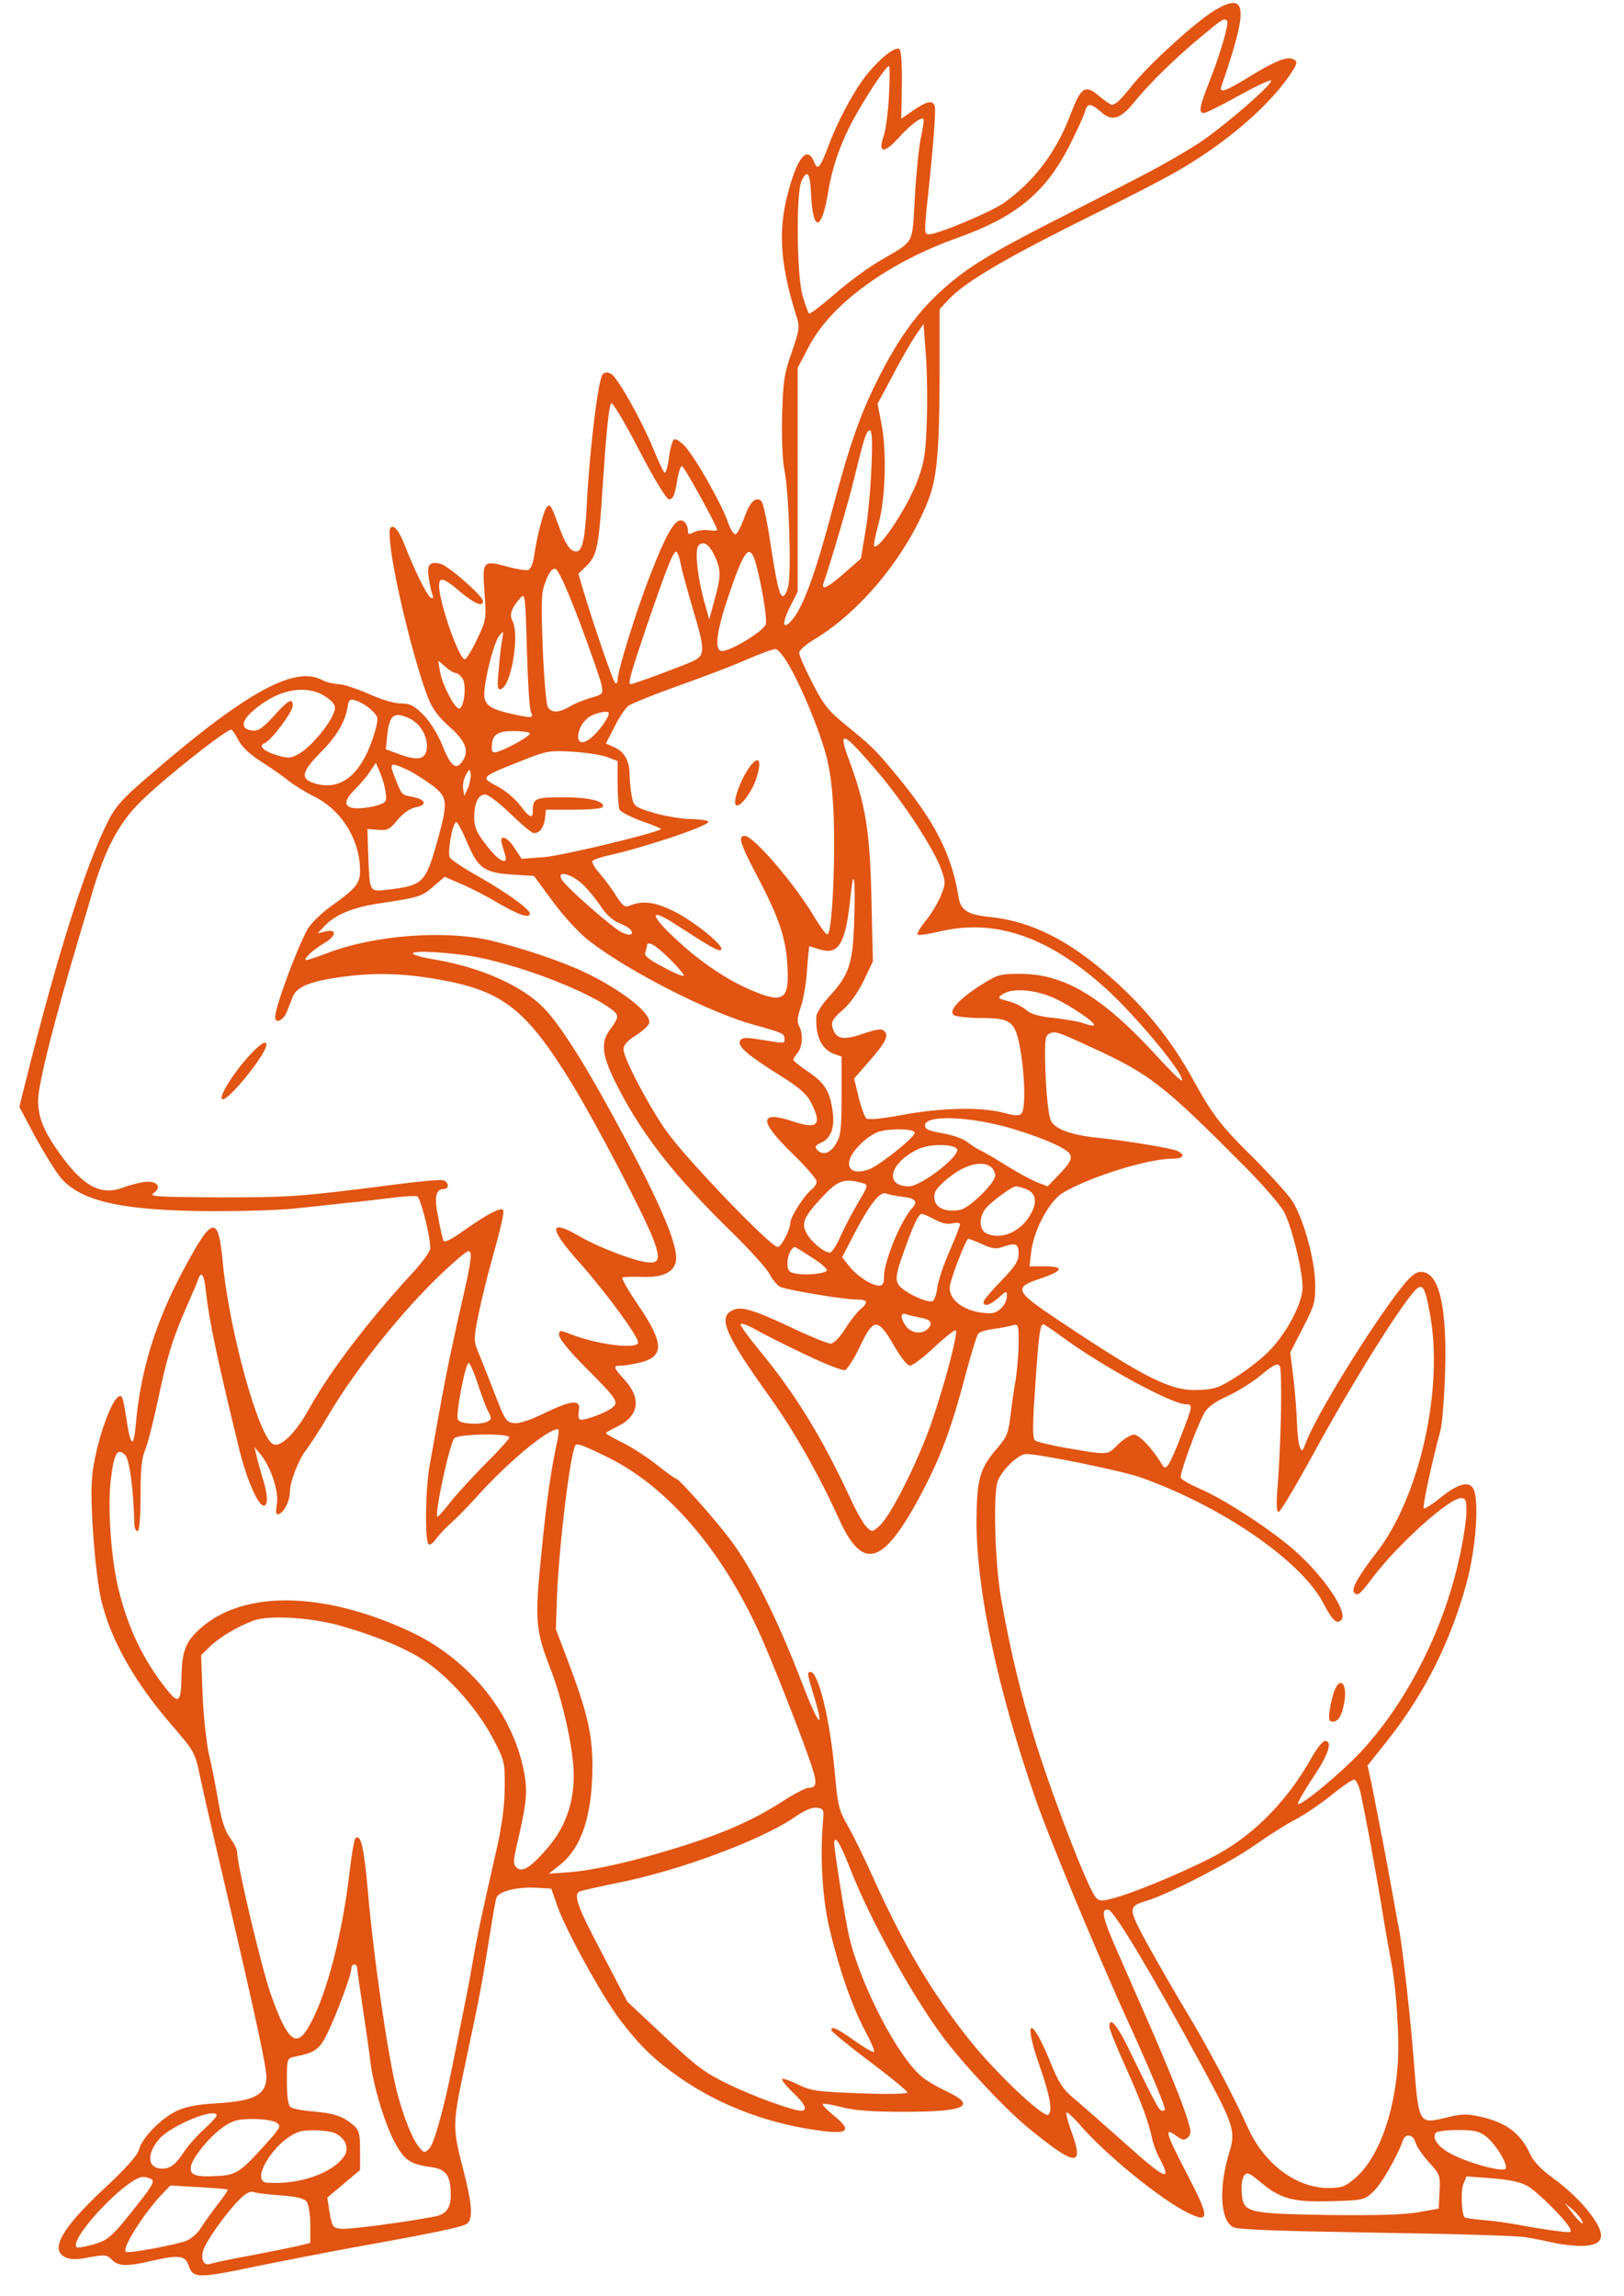 <?xml version="1.0" encoding="UTF-8" standalone="no"?>
<!DOCTYPE svg PUBLIC "-//W3C//DTD SVG 1.1//EN" "http://www.w3.org/Graphics/SVG/1.1/DTD/svg11.dtd">
<svg width="100%" height="100%" viewBox="0 0 592 837" version="1.1" xmlns="http://www.w3.org/2000/svg" xmlns:xlink="http://www.w3.org/1999/xlink" xml:space="preserve" xmlns:serif="http://www.serif.com/" style="fill-rule:evenodd;clip-rule:evenodd;stroke-linejoin:round;stroke-miterlimit:2;">
    <g transform="matrix(1.067,0,0,1.006,295.573,414.413)">
        <g id="wulaosu.svg" transform="matrix(1,0,0,1,-277,-420)">
            <g transform="matrix(0.1,0,0,-0.1,0,840)">
                <path d="M4150,8282C4088,8243 3928,8089 3872,8015C3826,7955 3812,7940 3798,7940C3794,7940 3774,7954 3754,7972C3706,8015 3693,8005 3654,7896C3606,7764 3529,7658 3428,7583C3381,7549 3203,7470 3173,7470C3157,7470 3157,7481 3170,7607C3190,7809 3198,7922 3193,7936C3185,7957 3167,7953 3121,7920L3079,7889L3081,8010C3082,8083 3079,8135 3073,8141C3060,8154 3004,8107 2956,8042C2914,7984 2860,7877 2830,7790C2801,7709 2793,7700 2781,7733C2757,7795 2722,7747 2689,7608C2658,7477 2667,7353 2721,7173C2733,7135 2731,7124 2705,7043C2679,6966 2675,6937 2672,6815C2670,6734 2673,6649 2680,6615C2695,6537 2704,6246 2693,6197C2689,6176 2681,6159 2675,6159C2663,6159 2654,6198 2630,6364C2620,6435 2607,6497 2601,6503C2582,6522 2562,6501 2543,6444C2532,6412 2519,6385 2513,6383C2507,6381 2494,6403 2485,6432C2464,6495 2378,6657 2340,6702C2325,6719 2309,6730 2303,6727C2297,6723 2289,6693 2285,6659C2281,6626 2274,6602 2270,6607C2265,6611 2248,6651 2231,6695C2190,6800 2110,6951 2088,6964C2076,6972 2067,6971 2059,6963C2044,6948 2014,6689 2005,6497C1997,6340 1987,6306 1953,6326C1943,6332 1926,6363 1915,6396C1882,6491 1880,6494 1869,6483C1858,6472 1836,6385 1825,6307C1822,6280 1813,6257 1805,6254C1798,6251 1767,6256 1736,6265C1650,6290 1647,6288 1655,6173C1662,6077 1661,6073 1630,6003C1612,5963 1593,5930 1588,5930C1568,5930 1500,6136 1500,6197C1500,6230 1516,6226 1572,6175C1621,6131 1650,6119 1650,6141C1650,6159 1532,6269 1505,6276C1467,6286 1457,6273 1465,6223C1469,6198 1474,6171 1478,6162C1481,6152 1479,6149 1471,6154C1458,6162 1416,6252 1381,6348C1366,6387 1352,6410 1342,6410C1330,6410 1328,6399 1334,6343C1345,6223 1417,5914 1461,5794C1477,5750 1497,5722 1536,5685C1594,5631 1605,5594 1576,5555C1556,5528 1538,5546 1509,5623C1496,5658 1469,5704 1447,5728C1414,5763 1401,5770 1370,5770C1347,5770 1302,5784 1259,5805C1218,5824 1172,5840 1155,5840C1139,5841 1114,5847 1100,5855C1006,5909 835,5808 503,5502C419,5426 394,5396 369,5343C293,5184 197,4864 89,4406L66,4308L122,4196C154,4135 193,4068 210,4048C280,3963 429,3930 739,3930C840,3930 962,3934 1009,3940C1056,3945 1136,3954 1185,3960C1235,3965 1306,3974 1344,3979C1382,3984 1418,3986 1425,3984C1437,3979 1470,3839 1470,3795C1470,3784 1440,3741 1404,3700C1256,3529 1128,3351 1056,3214C1010,3125 957,3071 932,3086C882,3117 783,3498 761,3744C746,3917 726,3914 630,3724C532,3532 480,3354 464,3158C456,3066 446,3075 430,3188C425,3223 419,3255 415,3258C390,3283 323,3085 314,2960C307,2867 325,2620 345,2524C375,2383 457,2227 583,2072C665,1971 666,1970 684,1878C694,1827 738,1623 782,1425C871,1020 910,830 910,793C910,728 869,705 742,697C676,693 636,685 605,670C552,644 484,571 475,529C470,509 431,462 355,387C209,242 168,164 225,138C243,130 264,130 306,139C359,149 365,148 382,130C404,106 433,105 515,125C612,149 634,146 645,107C659,63 677,62 866,104C953,123 1108,155 1210,175C1495,229 1581,249 1596,261C1616,278 1613,331 1584,450C1544,616 1544,614 1594,863C1639,1087 1646,1126 1676,1325C1684,1380 1693,1433 1696,1442C1703,1465 1767,1482 1832,1478L1883,1475L1905,1409C1934,1322 2057,1085 2117,1001C2185,906 2233,856 2322,790C2464,685 2638,617 2822,595C2899,586 2907,602 2850,651C2826,672 2808,691 2811,694C2814,697 2843,692 2875,683C2918,671 2978,666 3090,666C3298,666 3340,687 3234,740C3206,754 3169,776 3153,790C3071,857 2939,1125 2900,1305C2889,1354 2850,1613 2850,1638C2850,1674 2871,1639 2904,1548C2973,1361 3116,1087 3223,935C3295,834 3431,680 3508,612C3675,466 3706,463 3660,595C3649,628 3641,658 3643,663C3644,668 3663,650 3685,624C3772,515 3964,349 4058,300C4133,261 4133,282 4057,437C3982,590 3976,612 4017,580C4041,562 4045,561 4059,574C4072,588 4070,600 4043,682C4026,733 3980,852 3942,945C3903,1039 3849,1170 3821,1238C3766,1369 3759,1404 3787,1398C3807,1394 3938,1161 4106,832C4215,619 4222,595 4200,520C4163,393 4168,273 4213,248C4229,239 4358,234 4700,228C4956,224 5188,217 5215,211C5243,206 5285,197 5310,191C5335,185 5375,180 5400,180C5485,180 5492,220 5422,311C5396,346 5345,396 5309,423C5265,457 5239,485 5227,514C5193,590 5145,628 5054,649C5011,659 4993,659 4941,645C4846,621 4847,620 4830,850C4819,1003 4794,1238 4781,1320C4775,1350 4764,1418 4755,1470C4738,1573 4706,1746 4686,1853L4672,1921L4741,2013C4869,2185 4957,2373 5012,2589C5041,2707 5053,2867 5036,2918C5024,2954 4985,2946 4924,2894C4894,2868 4867,2850 4864,2853C4859,2858 4890,3013 4921,3135C4927,3157 4934,3252 4937,3345C4944,3586 4916,3710 4855,3710C4836,3710 4819,3695 4784,3648C4681,3508 4495,3188 4461,3090C4450,3059 4447,3057 4441,3075C4436,3086 4432,3124 4431,3160C4430,3196 4425,3268 4419,3322L4408,3418L4451,3507C4491,3589 4494,3600 4493,3670C4491,3758 4454,3899 4416,3965C4401,3990 4343,4058 4287,4118C4169,4241 4143,4277 4071,4416C4001,4550 3912,4668 3796,4776C3654,4911 3522,4981 3383,4996C3307,5004 3282,5020 3275,5067C3251,5226 3192,5347 3051,5525C2988,5605 2979,5614 2887,5694C2829,5744 2813,5766 2775,5845C2750,5896 2730,5945 2730,5954C2730,5962 2754,5985 2783,6003C2941,6104 3096,6304 3170,6503C3201,6585 3209,6683 3210,6952L3210,7199L3240,7233C3298,7299 3435,7384 3745,7547C3850,7602 3971,7668 4015,7695C4178,7793 4324,7924 4401,8039C4434,8090 4436,8098 4415,8106C4394,8115 4350,8095 4263,8038C4184,7987 4164,7980 4173,8008C4266,8292 4261,8352 4150,8282ZM4192,8244C4200,8237 4168,8120 4131,8022C4097,7930 4094,7910 4113,7910C4120,7910 4172,7937 4229,7971C4285,8004 4336,8030 4342,8028C4356,8023 4205,7882 4110,7811C4068,7780 3972,7721 3895,7679C3818,7637 3679,7561 3586,7511C3372,7395 3293,7342 3208,7258C3128,7179 3066,7086 3000,6947C2939,6819 2902,6706 2846,6482C2784,6233 2742,6113 2702,6068C2674,6035 2671,6061 2698,6118L2725,6175L2725,6986L2764,7065C2840,7218 3034,7368 3270,7457C3468,7532 3567,7617 3649,7782C3676,7839 3702,7897 3706,7913C3714,7947 3726,7947 3761,7914C3799,7878 3828,7887 3877,7952C3928,8018 4014,8108 4105,8188C4175,8250 4182,8255 4192,8244ZM3037,7973C3034,7913 3026,7848 3019,7827C2998,7764 3020,7761 3070,7820C3109,7866 3147,7897 3155,7888C3157,7886 3153,7853 3145,7815C3138,7776 3129,7679 3125,7598C3116,7431 3125,7448 3010,7377C2969,7352 2898,7297 2852,7254C2806,7212 2767,7180 2764,7183C2761,7186 2751,7214 2742,7247C2722,7318 2719,7618 2738,7663C2758,7709 2768,7693 2771,7610C2778,7474 2808,7483 2830,7628C2845,7723 2876,7813 2925,7905C2971,7991 3028,8080 3037,8080C3040,8080 3040,8032 3037,7973ZM3166,6790C3163,6679 3157,6642 3136,6582C3103,6485 3003,6324 2986,6340C2984,6343 2990,6379 3001,6420C3025,6511 3030,6684 3011,6785L2998,6856L3050,6959C3078,7017 3114,7082 3128,7104L3155,7145L3163,7035C3167,6975 3169,6864 3166,6790ZM2285,6510C2300,6510 2305,6523 2315,6588C2319,6611 2325,6630 2330,6630C2337,6630 2450,6412 2450,6399C2450,6396 2437,6395 2421,6398C2405,6400 2383,6397 2371,6391C2353,6381 2350,6382 2350,6398C2350,6409 2344,6423 2337,6429C2311,6450 2281,6399 2220,6232C2174,6107 2110,5888 2110,5857C2110,5845 2106,5840 2101,5845C2093,5854 2027,6058 1992,6182L1976,6240L2004,6269C2040,6306 2046,6341 2059,6560C2071,6751 2079,6835 2087,6858C2091,6866 2131,6795 2182,6691C2233,6586 2277,6510 2285,6510ZM2977,6623C2974,6547 2965,6442 2956,6390L2941,6295L2885,6243C2828,6189 2803,6177 2814,6208C2836,6274 2902,6511 2919,6590C2953,6737 2960,6760 2972,6760C2979,6760 2981,6717 2977,6623ZM2440,6308C2464,6255 2464,6233 2441,6145L2423,6075L2412,6116C2384,6216 2371,6328 2387,6343C2403,6360 2422,6347 2440,6308ZM2325,6278C2329,6254 2348,6181 2366,6116C2409,5964 2409,5945 2369,5924C2337,5908 2165,5840 2155,5840C2144,5840 2152,5870 2206,6040C2276,6257 2299,6320 2310,6320C2314,6320 2321,6301 2325,6278ZM2579,6288C2598,6224 2622,6080 2616,6057C2610,6033 2497,5960 2467,5960C2440,5960 2446,6024 2486,6151C2541,6324 2559,6351 2579,6288ZM1981,6063C2018,5957 2052,5855 2055,5837C2061,5805 2060,5803 2020,5791C1997,5784 1964,5770 1947,5759C1907,5735 1883,5735 1871,5758C1866,5768 1858,5865 1854,5973C1848,6147 1849,6175 1865,6215C1876,6246 1887,6260 1897,6258C1907,6256 1936,6188 1981,6063ZM1814,5738C1824,5717 1817,5716 1753,5731C1681,5748 1662,5760 1655,5790C1648,5824 1685,5991 1706,6016C1720,6034 1721,6033 1716,6005C1713,5989 1707,5940 1704,5896C1698,5831 1699,5818 1711,5822C1747,5833 1776,6021 1750,6071C1739,6091 1748,6118 1779,6154C1794,6171 1795,6157 1800,5964C1803,5849 1809,5747 1814,5738ZM2694,5911C2739,5828 2798,5677 2821,5587C2836,5531 2844,5461 2848,5365C2854,5180 2842,4928 2826,4933C2820,4935 2802,4961 2785,4991C2719,5111 2575,5290 2544,5290C2521,5290 2528,5264 2578,5162C2666,4986 2688,4914 2691,4795C2694,4691 2669,4681 2545,4741C2473,4776 2384,4841 2312,4913C2221,5001 2216,5032 2301,4974C2431,4885 2454,4871 2463,4877C2480,4888 2365,4986 2296,5020C2232,5052 2194,5056 2148,5036C2134,5030 2125,5039 2103,5076C2088,5102 2062,5138 2047,5156C2031,5175 2021,5194 2024,5199C2027,5204 2054,5214 2082,5220C2210,5251 2420,5326 2420,5341C2420,5346 2394,5350 2363,5351C2331,5351 2274,5361 2235,5373C2167,5395 2165,5397 2158,5435C2154,5457 2151,5492 2151,5512C2150,5563 2133,5595 2099,5611L2070,5625L2099,5685C2114,5718 2136,5752 2146,5761C2156,5769 2235,5803 2320,5835C2405,5867 2511,5910 2555,5931C2599,5951 2642,5968 2650,5967C2658,5966 2678,5940 2694,5911ZM1558,5880C1564,5880 1574,5870 1581,5859C1595,5832 1584,5747 1567,5752C1550,5757 1510,5841 1503,5886L1497,5925L1522,5903C1535,5890 1551,5880 1558,5880ZM1084,5810C1098,5805 1118,5792 1129,5781C1146,5764 1148,5756 1139,5733C1123,5689 1061,5613 1025,5590C995,5571 987,5570 950,5581C901,5596 880,5617 904,5626C926,5635 1000,5739 1000,5762C1000,5792 985,5783 935,5724C897,5680 882,5669 861,5672C821,5677 823,5706 866,5745C938,5811 1019,5835 1084,5810ZM1271,5744C1293,5721 1293,5717 1282,5672C1241,5520 1170,5452 1079,5479C1025,5495 1028,5520 1093,5590C1150,5651 1178,5701 1187,5755C1192,5786 1194,5788 1220,5779C1235,5773 1258,5758 1271,5744ZM2080,5734C2080,5722 2056,5683 2032,5658C1990,5612 1962,5624 1981,5679C1987,5696 2004,5717 2019,5725C2045,5739 2080,5745 2080,5734ZM1400,5715C1437,5696 1462,5649 1458,5607C1454,5567 1428,5561 1364,5586L1318,5604L1323,5658C1331,5730 1347,5742 1400,5715ZM816,5634C827,5612 855,5584 894,5558C928,5535 970,5504 988,5488C1006,5473 1043,5449 1069,5435C1165,5387 1230,5277 1230,5164C1230,5117 1215,5099 1132,5036C1095,5008 1061,4972 1049,4949C1011,4873 940,4670 940,4633C940,4607 968,4621 980,4653C986,4670 996,4695 1000,4707C1014,4742 1053,4760 1147,4776C1266,4795 1367,4794 1491,4771C1717,4730 1796,4665 1955,4390C2035,4251 2199,3919 2230,3833C2259,3754 2253,3737 2203,3746C2150,3756 2042,3801 1981,3838C1873,3905 1873,3870 1981,3742C2071,3634 2180,3477 2180,3454C2180,3428 2040,3446 1947,3485C1911,3500 1910,3499 1910,3480C1910,3468 1947,3420 2000,3364C2108,3249 2115,3238 2092,3218C2070,3199 1991,3168 1981,3175C1976,3177 1975,3191 1977,3205C1986,3248 1956,3247 1866,3201C1812,3173 1774,3159 1756,3162C1730,3165 1725,3173 1695,3255C1677,3305 1652,3371 1640,3403C1617,3461 1617,3461 1634,3553C1644,3604 1663,3688 1677,3740C1715,3886 1724,3929 1718,3935C1709,3944 1659,3916 1585,3860C1543,3828 1518,3815 1515,3823C1512,3829 1504,3867 1497,3907C1483,3980 1488,4010 1515,4010C1536,4010 1534,4037 1513,4042C1503,4045 1434,4038 1360,4028C1024,3982 994,3980 750,3980C544,3981 508,3983 523,3994C544,4010 545,4026 524,4034C506,4041 473,4035 413,4013C341,3987 281,4023 201,4143C150,4219 130,4270 130,4331C130,4389 186,4626 279,4955C290,4994 306,5050 314,5081C359,5243 406,5336 479,5413C554,5493 779,5682 791,5675C795,5672 807,5653 816,5634ZM1810,5661C1810,5651 1734,5606 1700,5595C1684,5590 1680,5593 1680,5610C1680,5656 1697,5670 1755,5670C1785,5670 1810,5666 1810,5661ZM3003,5516C3087,5411 3192,5240 3215,5170C3231,5123 3231,5117 3214,5073C3204,5047 3181,5006 3162,4982C3144,4958 3131,4935 3135,4932C3138,4929 3171,4934 3208,4943C3399,4992 3580,4926 3779,4736C3882,4637 4052,4419 4037,4404C4034,4401 3994,4443 3947,4498C3766,4707 3636,4790 3486,4790C3415,4790 3409,4788 3349,4748C3273,4696 3238,4654 3260,4640C3268,4635 3309,4630 3351,4630C3455,4630 3469,4618 3486,4514C3502,4416 3504,4298 3489,4283C3481,4275 3464,4276 3427,4287C3350,4308 3216,4305 3084,4279C3006,4264 2966,4260 2959,4267C2953,4273 2942,4307 2933,4344L2918,4411L2965,4468C3025,4540 3038,4566 3021,4583C3012,4592 2996,4590 2948,4573C2880,4548 2855,4553 2844,4596C2839,4616 2845,4628 2879,4659C2904,4682 2932,4724 2951,4766L2982,4835L2977,5065C2972,5307 2957,5403 2901,5564C2860,5680 2879,5671 3003,5516ZM2076,5575L2110,5561L2110,5481C2110,5437 2113,5395 2116,5386C2119,5378 2153,5359 2191,5344C2230,5330 2260,5316 2258,5315C2243,5300 1920,5218 1858,5213L1782,5207L1756,5249C1730,5290 1704,5296 1715,5259C1718,5249 1723,5231 1726,5220C1737,5180 1701,5200 1661,5257C1628,5302 1620,5322 1620,5357C1620,5410 1634,5440 1658,5440C1668,5440 1706,5409 1744,5370C1781,5332 1817,5300 1824,5300C1844,5300 1858,5321 1862,5355L1865,5385L1960,5385C2014,5385 2057,5389 2059,5395C2067,5416 2013,5430 1924,5430C1827,5430 1820,5426 1820,5379C1820,5350 1808,5357 1775,5403C1758,5426 1725,5455 1702,5468C1638,5504 1636,5501 1805,5572C1869,5598 1882,5600 1958,5595C2004,5592 2057,5583 2076,5575ZM1317,5449C1322,5415 1320,5412 1290,5401C1272,5395 1242,5390 1223,5390C1174,5390 1170,5414 1212,5458C1231,5478 1255,5508 1265,5525L1284,5555L1298,5520C1306,5501 1315,5469 1317,5449ZM1393,5529C1416,5517 1454,5491 1478,5472C1529,5430 1531,5413 1495,5275C1454,5119 1446,5110 1323,5095C1261,5087 1263,5085 1258,5220L1255,5315L1291,5312C1323,5309 1331,5313 1358,5348C1378,5373 1401,5390 1421,5394C1460,5401 1455,5422 1411,5431C1371,5439 1373,5437 1350,5499C1328,5556 1332,5559 1393,5529ZM1599,5464L1586,5435L1582,5462C1580,5477 1585,5499 1592,5512C1604,5534 1605,5534 1608,5514C1609,5503 1605,5480 1599,5464ZM1594,5271C1632,5174 1653,5157 1747,5150L1824,5145L1890,5050C1930,4993 1981,4935 2016,4907C2151,4797 2425,4649 2574,4606C2675,4576 2680,4574 2680,4554C2680,4537 2683,4537 2602,4551C2550,4560 2536,4560 2529,4549C2517,4529 2550,4499 2657,4427C2730,4379 2754,4357 2770,4325C2810,4243 2794,4225 2710,4255C2593,4296 2591,4259 2705,4141C2752,4093 2790,4046 2790,4038C2790,4029 2782,4016 2773,4009C2748,3988 2700,3909 2700,3888C2700,3864 2669,3800 2657,3800C2633,3800 2347,4116 2278,4218C2219,4305 2130,4485 2130,4516C2130,4532 2143,4548 2172,4567C2196,4583 2216,4603 2218,4612C2225,4648 2122,4733 1995,4797C1922,4834 1786,4883 1680,4910C1522,4950 1281,4931 1120,4866C1085,4852 1052,4840 1047,4840C1032,4840 1069,4878 1107,4901C1149,4927 1152,4953 1113,4944L1085,4937L1110,4965C1148,5006 1205,5031 1299,5046C1432,5067 1440,5070 1481,5107L1519,5142L1577,5115C1609,5101 1667,5069 1706,5044C1775,5002 1810,4990 1810,5009C1810,5024 1732,5084 1636,5142C1587,5171 1543,5202 1537,5211C1527,5227 1546,5340 1559,5340C1563,5340 1579,5309 1594,5271ZM1992,5113C2012,5092 2040,5056 2054,5032C2071,5005 2094,4983 2115,4974C2133,4967 2152,4955 2155,4949C2167,4931 2151,4926 2123,4941C2091,4958 1933,5105 1919,5132C1900,5167 1953,5153 1992,5113ZM2918,4975C2913,4826 2901,4786 2832,4707C2809,4680 2790,4649 2789,4637C2785,4566 2806,4518 2847,4501L2875,4490L2875,4347C2875,4224 2872,4201 2855,4173C2835,4138 2810,4131 2791,4153C2783,4164 2786,4169 2805,4178C2839,4194 2853,4234 2844,4295C2835,4365 2817,4395 2760,4436C2732,4456 2710,4475 2710,4478C2710,4482 2717,4494 2725,4504C2742,4527 2744,4573 2730,4601C2722,4615 2724,4633 2735,4668C2744,4694 2754,4754 2757,4803C2760,4851 2764,4890 2765,4890C2766,4890 2781,4885 2799,4879C2866,4856 2890,4901 2906,5075C2917,5186 2923,5132 2918,4975ZM2288,4844C2317,4813 2339,4786 2336,4783C2333,4780 2301,4794 2265,4815C2218,4841 2200,4856 2204,4867C2207,4875 2210,4886 2210,4891C2210,4913 2239,4896 2288,4844ZM1580,4859C1720,4842 1980,4743 2082,4667C2116,4641 2117,4636 2084,4588C2050,4539 2056,4493 2111,4379C2194,4207 2306,4055 2496,3858C2558,3794 2618,3724 2629,3702C2640,3680 2657,3659 2667,3655C2696,3643 2882,3610 2923,3610C2965,3610 2969,3601 2939,3574C2928,3564 2904,3532 2887,3503C2868,3471 2848,3450 2838,3450C2828,3450 2767,3476 2702,3509C2571,3574 2531,3587 2501,3570C2452,3544 2478,3481 2634,3250C2714,3131 2801,2968 2865,2817C2946,2627 3013,2644 3138,2887C3212,3033 3250,3139 3301,3347C3319,3417 3337,3480 3342,3486C3346,3492 3369,3500 3393,3503C3416,3506 3445,3512 3458,3516C3479,3522 3480,3520 3480,3454C3480,3416 3475,3356 3470,3320C3464,3284 3457,3233 3454,3205C3445,3125 3442,3115 3409,3074C3346,2996 3337,2960 3336,2805C3336,2556 3408,2198 3536,1805C3588,1646 3754,1224 3866,964C3929,817 3980,688 3980,673C3980,672 3975,670 3970,670C3960,670 3947,695 3852,903C3814,984 3790,1012 3790,974C3790,966 3814,902 3844,832C3899,702 3923,632 3936,570C3939,551 3951,518 3961,498C4007,408 3981,420 3837,558C3769,622 3693,693 3668,715C3631,748 3616,772 3586,852C3522,1017 3495,1005 3550,837C3587,727 3597,666 3581,655C3563,645 3399,810 3313,925C3184,1097 3086,1272 2985,1510C2954,1584 2913,1672 2895,1705C2865,1760 2862,1777 2851,1905C2835,2089 2796,2260 2769,2260C2757,2260 2757,2255 2780,2175C2819,2039 2797,2063 2740,2220C2655,2455 2569,2637 2491,2745C2443,2813 2319,2960 2311,2960C2307,2960 2278,2982 2246,3009C2214,3036 2161,3073 2129,3090C2096,3107 2070,3123 2070,3125C2070,3128 2088,3139 2110,3150C2182,3187 2192,3251 2135,3317C2094,3365 2093,3370 2121,3370C2132,3370 2161,3375 2186,3381C2270,3403 2269,3451 2180,3590C2147,3641 2123,3686 2126,3689C2129,3692 2159,3693 2193,3692C2269,3688 2310,3712 2310,3761C2310,3818 2255,3957 2145,4175C2012,4441 1921,4596 1858,4666C1785,4746 1644,4813 1490,4841C1346,4867 1411,4881 1580,4859ZM3608,4699C3669,4667 3745,4611 3737,4604C3735,4601 3720,4604 3704,4610C3688,4617 3642,4625 3602,4630C3548,4636 3522,4644 3506,4659C3493,4671 3465,4686 3444,4691C3408,4701 3407,4703 3425,4716C3459,4741 3541,4733 3608,4699ZM3724,4526C3929,4427 3974,4389 4254,4090C4313,4027 4372,3955 4386,3929C4413,3875 4450,3716 4450,3653C4450,3599 4399,3494 4341,3429C4319,3403 4269,3361 4230,3334C4167,3291 4152,3285 4097,3282C4002,3277 3919,3320 3617,3534C3466,3641 3461,3653 3555,3686C3632,3714 3638,3730 3569,3730L3517,3730L3523,3783C3531,3859 3584,3966 3629,3995C3714,4051 3919,4120 4003,4120C4042,4120 4052,4133 4023,4148C4005,4158 3849,4185 3750,4196C3659,4206 3605,4227 3590,4258C3583,4273 3575,4344 3572,4424C3568,4535 3570,4564 3581,4571C3603,4584 3606,4584 3724,4526ZM3455,4230C3568,4194 3648,4156 3656,4135C3663,4118 3654,4102 3612,4056L3579,4020L3542,4035C3522,4044 3476,4070 3440,4094C3404,4118 3364,4143 3350,4150C3336,4157 3316,4171 3304,4181C3293,4191 3260,4204 3231,4210C3173,4221 3160,4226 3160,4241C3160,4280 3314,4274 3455,4230ZM3125,4214C3125,4198 3010,4100 2972,4083C2897,4052 2875,4103 2935,4168C2954,4190 2984,4212 3002,4218C3043,4231 3125,4229 3125,4214ZM3269,4156C3286,4135 3148,4020 3105,4020C3020,4020 3038,4104 3135,4154C3172,4174 3253,4175 3269,4156ZM3388,4088C3395,4081 3400,4068 3400,4059C3400,4033 3313,3942 3281,3935C3219,3922 3180,3952 3195,4000C3199,4012 3224,4039 3252,4060C3304,4102 3362,4114 3388,4088ZM2946,4032C2967,4025 2967,4024 2931,3960C2911,3924 2884,3869 2871,3838C2858,3806 2842,3780 2835,3780C2815,3780 2771,3819 2755,3851C2736,3887 2747,3912 2815,3988C2863,4042 2887,4050 2946,4032ZM3503,4011C3537,3998 3545,3968 3524,3925C3492,3857 3421,3823 3369,3850C3345,3863 3344,3907 3366,3938C3383,3962 3457,4020 3471,4020C3475,4020 3490,4016 3503,4011ZM3083,3982C3127,3977 3137,3965 3117,3942C3078,3898 3020,3749 3020,3693C3020,3669 3016,3660 3004,3660C2978,3660 2927,3695 2901,3731L2877,3763L2916,3843C2970,3954 3007,4004 3028,3994C3037,3990 3062,3985 3083,3982ZM3193,3900C3217,3886 3237,3881 3254,3886C3268,3889 3280,3888 3280,3883C3280,3878 3264,3834 3244,3785C3223,3736 3205,3676 3202,3652C3199,3628 3192,3606 3186,3604C3165,3596 3079,3641 3068,3666C3059,3685 3062,3705 3083,3769C3119,3877 3137,3920 3149,3920C3154,3920 3174,3911 3193,3900ZM3356,3810C3389,3794 3403,3792 3424,3800C3470,3817 3480,3813 3480,3776C3480,3749 3468,3730 3420,3677C3387,3641 3360,3607 3360,3601C3360,3582 3383,3589 3412,3617C3437,3641 3440,3642 3440,3624C3440,3592 3411,3560 3383,3560C3299,3560 3234,3609 3246,3664C3255,3707 3301,3830 3308,3830C3311,3830 3333,3821 3356,3810ZM2771,3764C2801,3744 2825,3723 2825,3716C2825,3704 2749,3695 2713,3705C2695,3709 2690,3717 2690,3743C2690,3769 2704,3800 2716,3800C2717,3800 2742,3784 2771,3764ZM1586,3638C1552,3483 1525,3347 1501,3205C1490,3139 1475,3051 1468,3010C1453,2925 1451,2736 1464,2723C1468,2719 1479,2726 1488,2740C1497,2754 1521,2781 1541,2800C1561,2819 1597,2858 1620,2885C1729,3015 1869,3140 1906,3140C1909,3140 1909,3125 1906,3108C1883,2997 1868,2890 1850,2695C1826,2447 1829,2412 1881,2270C1923,2155 1960,1976 1960,1886C1960,1785 1932,1700 1875,1628C1817,1554 1784,1531 1765,1551C1753,1563 1753,1574 1765,1630C1801,1793 1804,1831 1787,1914C1744,2123 1595,2312 1396,2409C1104,2552 834,2556 688,2421C634,2371 621,2337 620,2240C618,2148 610,2142 567,2200C489,2304 437,2420 405,2559C380,2665 367,2854 378,2953C389,3052 400,3074 427,3047C442,3032 456,2925 459,2793C460,2780 465,2770 470,2770C476,2770 480,2820 480,2899C480,2993 484,3038 496,3065C504,3085 524,3168 540,3248C571,3405 591,3472 640,3590C657,3631 674,3673 677,3683C688,3717 698,3699 704,3633C715,3532 740,3403 815,3077C841,2959 884,2856 903,2863C917,2868 914,2908 895,2970C888,2995 879,3029 876,3045L869,3075L889,3050C925,3005 953,2914 946,2869C941,2838 943,2829 952,2832C970,2838 990,2880 990,2911C990,2948 1020,3031 1046,3065C1058,3082 1090,3133 1116,3180C1220,3370 1406,3611 1551,3745C1600,3791 1605,3793 1608,3773C1610,3761 1600,3700 1586,3638ZM4885,3559C4933,3288 4850,2893 4702,2692C4644,2613 4617,2563 4625,2550C4636,2532 4646,2540 4688,2600C4773,2720 4950,2890 4991,2890C5007,2890 5010,2883 5010,2843C5010,2816 5001,2750 4990,2695C4938,2426 4813,2160 4653,1975C4584,1896 4444,1772 4434,1782C4432,1785 4454,1827 4485,1876C4539,1962 4554,2010 4526,2010C4519,2010 4498,1982 4480,1948C4401,1798 4289,1675 4163,1601C4078,1551 3900,1470 3817,1444C3767,1429 3758,1428 3745,1441C3721,1465 3605,1781 3541,1995C3489,2172 3452,2334 3420,2526C3399,2654 3392,2909 3409,2953C3425,2995 3480,3050 3506,3050C3552,3050 3833,2989 3897,2965C4173,2861 4442,2665 4519,2513C4552,2446 4566,2432 4582,2448C4608,2474 4523,2607 4421,2702C4339,2778 4181,2887 4097,2925C4065,2940 4036,2957 4034,2964C4029,2976 4088,3149 4115,3200C4125,3219 4151,3239 4192,3259C4227,3276 4279,3310 4308,3336C4351,3374 4364,3380 4372,3369C4381,3355 4377,3088 4364,2923C4360,2868 4361,2840 4368,2840C4374,2840 4425,2931 4483,3043C4624,3318 4808,3628 4844,3652C4862,3664 4870,3647 4885,3559ZM3144,3544C3181,3538 3189,3523 3168,3502C3149,3483 3113,3488 3096,3512C3076,3540 3075,3564 3094,3557C3102,3554 3125,3548 3144,3544ZM2754,3409C2819,3376 2879,3351 2887,3354C2895,3357 2918,3396 2938,3440C2984,3544 2999,3544 3054,3443C3077,3400 3100,3370 3109,3370C3117,3370 3155,3400 3192,3437C3229,3474 3262,3501 3265,3498C3274,3489 3228,3304 3181,3160C3134,3018 3043,2826 3005,2790C2980,2766 2979,2766 2960,2786C2950,2796 2923,2846 2902,2896C2805,3116 2716,3269 2594,3426C2559,3471 2530,3513 2530,3520C2530,3526 2553,3518 2583,3500C2611,3483 2688,3442 2754,3409ZM3633,3471C3765,3368 4004,3230 4052,3230C4076,3230 4075,3225 4034,3113C3994,3004 3983,2988 3971,3010C3938,3068 3893,3120 3874,3120C3863,3120 3838,3104 3819,3084C3781,3044 3791,3045 3631,3074C3585,3083 3542,3094 3536,3099C3527,3107 3527,3155 3537,3301C3549,3488 3553,3520 3565,3520C3568,3520 3598,3498 3633,3471ZM1631,3308C1643,3268 1659,3222 1667,3206C1679,3182 1680,3176 1668,3169C1645,3154 1570,3158 1564,3175C1556,3194 1590,3380 1601,3380C1605,3380 1619,3347 1631,3308ZM1740,3110C1740,3105 1703,3061 1657,3013C1612,2964 1557,2901 1536,2872C1515,2843 1496,2821 1494,2823C1484,2833 1536,3088 1552,3107C1565,3123 1740,3126 1740,3110ZM2080,3036C2289,2926 2480,2684 2609,2366C2665,2227 2752,1989 2775,1912C2792,1856 2789,1840 2762,1840C2752,1840 2711,1817 2670,1789C2574,1723 2467,1673 2310,1622C2154,1571 2028,1541 1942,1534L1875,1529L1913,1561C1988,1624 2024,1743 2024,1925C2023,2038 2005,2119 1939,2303L1899,2415L1903,2540C1911,2731 1948,3053 1966,3082C1971,3090 1999,3079 2080,3036ZM1165,2427C1295,2387 1397,2341 1461,2293C1544,2230 1633,2121 1683,2021C1724,1939 1725,1934 1724,1841C1724,1776 1715,1704 1696,1615C1646,1384 1629,1297 1615,1210C1603,1133 1590,1067 1545,830C1514,667 1482,548 1466,532C1450,516 1448,516 1430,540C1408,569 1378,649 1357,735C1327,854 1275,1233 1256,1474C1243,1627 1232,1675 1214,1657C1210,1654 1201,1598 1194,1533C1167,1291 1109,1064 1048,963C1009,898 979,931 925,1092C893,1189 810,1560 810,1608C810,1617 799,1640 785,1660C768,1685 756,1724 745,1795C736,1850 722,1927 713,1965C705,2004 695,2099 692,2178L687,2321L716,2351C748,2385 813,2426 868,2447C923,2467 1067,2457 1165,2427ZM4649,1818C4667,1728 4698,1551 4720,1410C4731,1336 4745,1253 4750,1225C4770,1124 4782,933 4775,835C4762,652 4707,496 4630,426C4595,394 4584,390 4537,390C4428,390 4318,478 4263,609C4215,722 4124,905 4054,1027C4017,1092 3958,1201 3923,1268C3853,1404 3852,1410 3918,1431C3991,1454 4207,1572 4285,1631C4329,1664 4392,1707 4425,1725C4459,1744 4514,1784 4550,1815C4585,1845 4619,1870 4626,1870C4633,1870 4643,1847 4649,1818ZM2812,1725C2801,1588 2809,1441 2834,1329C2866,1185 2911,1047 2957,956C2976,919 2989,886 2986,883C2983,880 2953,898 2919,924C2859,969 2840,978 2840,962C2840,957 2899,906 2970,849C3042,792 3100,741 3100,736C3100,731 3035,729 2938,733C2790,739 2771,742 2726,765C2699,779 2675,788 2672,785C2669,782 2685,760 2708,737C2751,694 2761,670 2737,670C2708,670 2576,721 2488,766C2407,808 2378,831 2269,940L2143,1065L2057,1240C1975,1404 1958,1452 1979,1464C1983,1467 2043,1481 2111,1496C2318,1539 2602,1651 2715,1734C2747,1758 2774,1770 2790,1768C2813,1765 2815,1761 2812,1725ZM1220,1188C1220,1181 1229,1117 1239,1045C1249,974 1261,886 1265,850C1275,759 1316,616 1352,548C1384,489 1402,476 1476,465C1524,458 1540,433 1540,365C1540,316 1524,294 1483,286C1385,266 1192,239 1166,242C1137,245 1135,248 1126,300L1118,355L1230,455L1230,526C1230,586 1227,599 1208,617C1171,650 1144,660 1072,667C1035,670 999,677 993,683C984,689 980,721 980,776C980,859 980,860 1008,866C1078,881 1092,892 1120,954C1153,1028 1200,1162 1200,1184C1200,1193 1205,1200 1210,1200C1216,1200 1220,1194 1220,1188ZM740,652C740,648 719,624 694,600C669,575 639,539 628,520C601,476 582,460 554,460C503,460 499,513 545,569C588,619 740,684 740,652ZM944,627C961,615 959,610 912,554C821,446 807,436 737,433C664,429 645,438 653,472C662,508 725,586 768,615C797,635 817,640 865,640C900,640 934,634 944,627ZM1143,589C1180,572 1195,533 1175,504C1135,443 1022,401 913,409C851,413 938,562 1020,593C1046,603 1118,600 1143,589ZM5074,579C5109,552 5155,471 5143,459C5131,447 5010,482 4955,515C4912,539 4892,570 4905,590C4908,595 4942,600 4979,600C5033,600 5053,596 5074,579ZM4836,554C4840,540 4860,508 4882,483C4919,440 4921,435 4918,376L4915,315L4845,302C4796,293 4706,290 4540,292C4258,297 4247,300 4242,373C4240,400 4244,428 4251,436C4261,448 4269,444 4303,414C4373,351 4415,338 4545,342C4656,345 4660,346 4690,375C4717,400 4773,502 4793,563C4802,589 4829,584 4836,554ZM518,421C528,415 519,396 480,344C381,210 372,202 318,185C290,177 265,172 262,175C233,204 434,430 489,430C498,430 511,426 518,421ZM5217,398C5251,378 5343,281 5361,248C5372,228 5370,227 5319,234C5289,238 5234,247 5195,255C5157,263 5099,271 5066,274C5034,277 5006,281 5004,283C4993,294 4990,379 4999,403L5010,432L5098,425C5156,420 5195,411 5217,398ZM778,384C780,383 764,358 742,328C721,299 695,261 685,243C674,225 653,206 638,199C601,184 446,153 431,158C412,164 484,288 552,366L582,399L678,393C731,390 777,386 778,384ZM960,363C1011,359 1039,352 1047,341C1054,332 1060,295 1060,258L1060,191L1023,181C1002,176 929,160 860,146C791,133 727,118 718,115C697,107 685,130 694,163C701,193 770,296 814,344C840,372 855,380 867,375C877,371 919,366 960,363ZM5402,276C5418,247 5395,265 5369,303L5346,335L5369,315C5382,304 5396,287 5402,276Z" style="fill:rgb(225,84,18);fill-rule:nonzero;"/>
                <path d="M2557,5534C2528,5489 2503,5413 2514,5402C2527,5390 2569,5448 2585,5502C2605,5569 2590,5585 2557,5534Z" style="fill:rgb(225,84,18);fill-rule:nonzero;"/>
                <path d="M850,4492C797,4431 746,4343 759,4336C777,4325 909,4498 910,4533C910,4551 888,4536 850,4492Z" style="fill:rgb(225,84,18);fill-rule:nonzero;"/>
                <path d="M4559,2193C4554,2178 4546,2147 4543,2123C4538,2088 4540,2080 4553,2080C4573,2080 4585,2103 4593,2153C4603,2217 4579,2245 4559,2193Z" style="fill:rgb(225,84,18);fill-rule:nonzero;"/>
            </g>
        </g>
    </g>
</svg>
